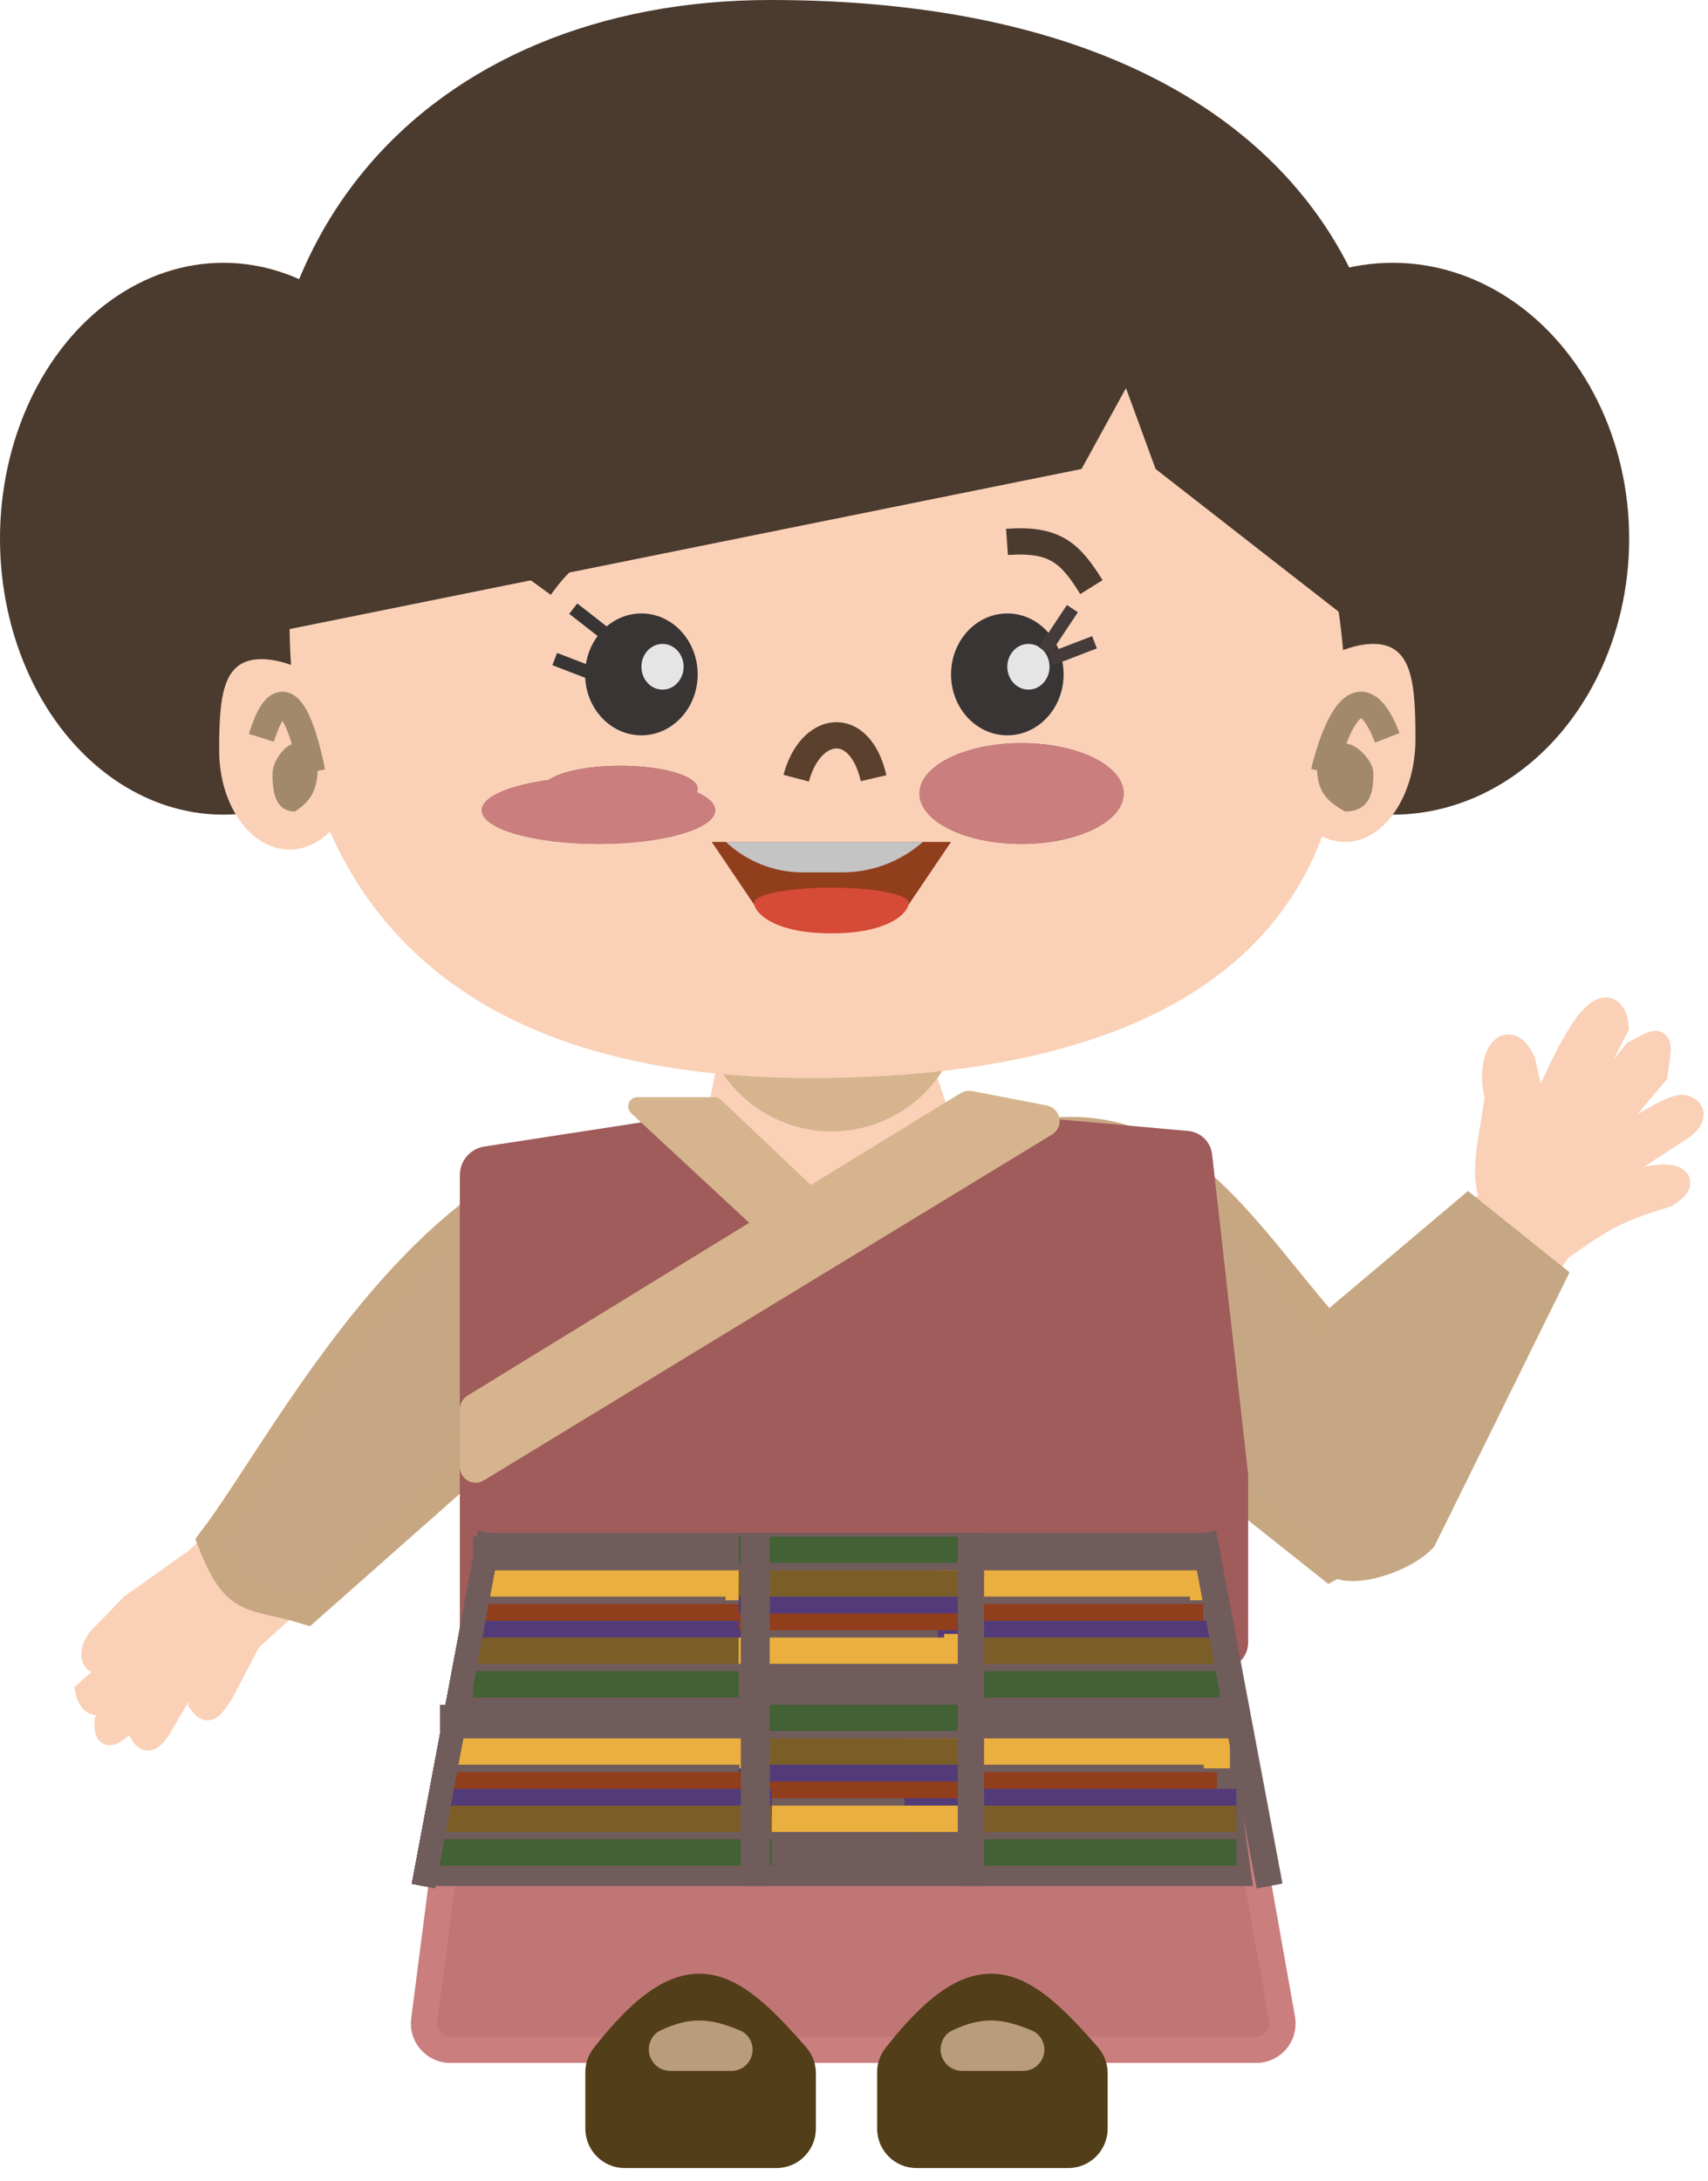 <svg width="65" height="83" viewBox="0 0 65 83" fill="none" xmlns="http://www.w3.org/2000/svg">
<path d="M5.04 61.141L7.499 59.393L8.741 58.213L11.149 60.838L10.286 61.625L9.456 62.373L8.377 64.431C8.024 64.901 7.954 65.139 7.698 64.802L8.169 63.188L7.381 63.43L6.017 65.737C5.733 66.16 5.598 66.233 5.426 65.919L6.925 63.698L7.639 62.223L6.479 63.574L4.558 65.677L4.541 65.689C4.152 65.983 4.088 66.031 4.099 65.549L6.88 62.291L5.271 63.237L4.064 64.575C3.518 65.107 3.376 64.383 3.376 64.383L5.773 62.261L5.371 61.869L4.172 62.93C3.539 63.541 3.448 62.907 3.793 62.429L5.04 61.141Z" fill="#FAD1B7" stroke="#FAD1B7"/>
<ellipse cx="53" cy="20.5" rx="9" ry="10.5" fill="#4B3A2E"/>
<ellipse cx="8.5" cy="20.5" rx="8.5" ry="10.5" fill="#4B3A2E"/>
<path d="M27.355 40.154H35.391L36.728 44.165C33.527 46.429 31.425 47.255 26.552 44.165L27.355 40.154Z" fill="#FAD1B7"/>
<path d="M27.326 40.563C28.221 42.104 29.869 43.052 31.651 43.052C33.547 43.052 35.281 41.98 36.128 40.282L36.192 40.154H27.087L27.326 40.563Z" fill="#D5B48E"/>
<path d="M50.653 21.604C54.135 38.704 39.941 41.023 30.836 41.023C15.036 41.023 11.019 31.956 11.019 23.633C11.019 15.309 19.892 6.532 30.836 6.532C41.781 6.532 50.653 13.28 50.653 21.604Z" fill="#FAD1B7"/>
<path d="M33.246 29.612C32.711 27.294 30.836 27.584 30.301 29.612" stroke="#5A402D"/>
<path d="M20.555 22.341C21.495 21.051 22.158 20.488 24.305 20.621" stroke="#4B3A2E"/>
<path d="M41.535 22.341C40.73 21.051 40.161 20.488 38.322 20.621" stroke="#4B3A2E"/>
<g filter="url(#filter0_f)">
<ellipse cx="23.606" cy="30.009" rx="2.946" ry="0.87" fill="#E1D6D6"/>
<ellipse cx="23.606" cy="30.009" rx="2.946" ry="0.87" fill="#A05B5B"/>
<ellipse cx="23.606" cy="30.009" rx="2.946" ry="0.87" fill="#CA7E7E"/>
</g>
<g filter="url(#filter1_f)">
<ellipse cx="38.602" cy="30.009" rx="2.946" ry="0.87" fill="#E1D6D6"/>
<ellipse cx="38.602" cy="30.009" rx="2.946" ry="0.87" fill="#FBFBFB"/>
<ellipse cx="38.602" cy="30.009" rx="2.946" ry="0.87" fill="#D09286"/>
</g>
<ellipse cx="24.409" cy="25.662" rx="2.142" ry="2.319" fill="#393535"/>
<ellipse cx="25.213" cy="25.372" rx="0.803" ry="0.87" fill="#E5E5E5"/>
<path d="M23.269 24.295L21.816 23.16" stroke="#393535" stroke-width="0.5"/>
<path d="M22.776 25.719L21.111 25.079" stroke="#393535" stroke-width="0.5"/>
<path d="M13.697 28.56C13.697 30.641 12.498 32.328 11.019 32.328C9.54 32.328 8.341 30.641 8.341 28.56C8.341 26.479 8.469 25.082 9.948 25.082C11.427 25.082 13.697 26.479 13.697 28.56Z" fill="#FAD1B7"/>
<path d="M12.091 29.155C12.091 30.017 11.873 30.448 11.23 30.879C10.373 30.879 10.373 29.903 10.373 29.427C10.373 28.951 10.875 28.293 11.23 28.293C11.585 28.293 12.091 28.679 12.091 29.155Z" fill="#A2896C"/>
<path d="M11.876 29.37C11.876 29.37 11.019 24.63 9.948 28.077" stroke="#A2896C"/>
<path d="M48.511 28.119C48.511 30.284 49.71 32.038 51.189 32.038C52.668 32.038 53.867 30.284 53.867 28.119C53.867 25.955 53.739 24.502 52.26 24.502C50.781 24.502 48.511 25.955 48.511 28.119Z" fill="#FAD1B7"/>
<path d="M50.118 29.155C50.118 30.017 50.39 30.448 51.193 30.879C52.264 30.879 52.264 29.903 52.264 29.427C52.264 28.951 51.637 28.293 51.193 28.293C50.749 28.293 50.118 28.679 50.118 29.155Z" fill="#A3896C"/>
<path d="M50.386 29.37C50.386 29.37 51.457 24.63 52.796 28.077" stroke="#A2896C"/>
<path d="M28.873 34.681C30.677 35.226 32.602 35.226 34.406 34.681L36.192 32.038H27.087L28.873 34.681Z" fill="#913E1C"/>
<path d="M34.586 34.357C34.586 34.677 33.931 35.516 31.64 35.516C29.349 35.516 28.694 34.677 28.694 34.357C28.694 34.037 30.013 33.777 31.64 33.777C33.267 33.777 34.586 34.037 34.586 34.357Z" fill="#D64A38"/>
<path d="M27.623 32.038C28.417 32.783 29.465 33.197 30.554 33.197H32.051C33.181 33.197 34.273 32.785 35.121 32.038H27.623Z" fill="#C4C4C4"/>
<ellipse cx="38.335" cy="25.662" rx="2.142" ry="2.319" fill="#393535"/>
<ellipse cx="39.138" cy="25.372" rx="0.803" ry="0.87" fill="#E5E5E5"/>
<path d="M39.987 25.079L41.653 24.44" stroke="#453B3B" stroke-width="0.5"/>
<path d="M39.743 24.765L40.812 23.16" stroke="#453B3B" stroke-width="0.5"/>
<g filter="url(#filter2_f)">
<ellipse cx="22.776" cy="30.835" rx="4.442" ry="1.279" fill="#E1D6D6"/>
<ellipse cx="22.776" cy="30.835" rx="4.442" ry="1.279" fill="#A05B5B"/>
<ellipse cx="22.776" cy="30.835" rx="4.442" ry="1.279" fill="#CA7E7E"/>
</g>
<g filter="url(#filter3_f)">
<ellipse cx="38.877" cy="30.196" rx="3.886" ry="1.919" fill="#E1D6D6"/>
<ellipse cx="38.877" cy="30.196" rx="3.886" ry="1.919" fill="#A05B5B"/>
<ellipse cx="38.877" cy="30.196" rx="3.886" ry="1.919" fill="#CA7E7E"/>
</g>
<path d="M29.32 0C49.686 1.29051e-05 55.817 12.308 51.87 24L43.978 17.846L42.85 14.769L41.159 17.846L10.715 24C7.332 9.231 16.353 -8.21626e-06 29.32 0Z" fill="#4B3A2E"/>
<path d="M53.646 53.507C47.793 48.967 45.987 41.004 37.893 43.46C22.705 51.721 31.437 47.01 26.974 43.46C17.19 41.897 11.188 54.476 8 58.642C8.984 61.172 9.532 60.654 11.676 61.321L19.335 54.549V63.502C29.619 64.148 33.865 64.184 44.149 63.502V54.549L50.604 59.676C55.505 56.997 53.665 55.665 53.646 53.507Z" fill="#C6A783" stroke="#C7A781"/>
<path d="M36.154 42.347L43.873 46.185L36.154 54.672L25.424 51.914L36.154 42.347Z" fill="#C4C4C4"/>
<path d="M18 62.5V54.929C18 54.652 18.224 54.429 18.5 54.429H19.281C19.368 54.429 19.455 54.406 19.531 54.362L39.083 43.079C39.172 43.028 39.275 43.005 39.377 43.014L45.179 43.535C45.415 43.556 45.604 43.741 45.631 43.977L47 56.143V62.5C47 62.776 46.776 63 46.5 63H18.5C18.224 63 18 62.776 18 62.5Z" fill="#A05B5B" stroke="#A05B5B"/>
<path d="M18 44.715V54.4C18 54.731 18.269 55 18.6 55H19.114C19.235 55 19.353 54.964 19.453 54.895L30.317 47.467C30.654 47.236 30.668 46.745 30.345 46.496L26.003 43.157C25.873 43.056 25.708 43.014 25.546 43.039L18.509 44.122C18.216 44.167 18 44.419 18 44.715Z" fill="#A05B5B" stroke="#A05B5B"/>
<path d="M30.921 45.496L27.26 42.027C27.241 42.01 27.216 42 27.191 42H24.255C24.164 42 24.12 42.111 24.187 42.173L29.318 46.938C29.356 46.973 29.414 46.974 29.453 46.94L30.918 45.644C30.962 45.605 30.963 45.537 30.921 45.496Z" fill="#D5B48E" stroke="#D5B48E" stroke-width="0.5"/>
<path d="M18.048 53.536L36.824 42.02C36.845 42.007 36.871 42.003 36.895 42.007L39.746 42.559C39.836 42.577 39.857 42.696 39.779 42.743L18.152 55.907C18.085 55.948 18 55.9 18 55.822V53.621C18 53.586 18.018 53.554 18.048 53.536Z" fill="#D5B48E" stroke="#D5B48E"/>
<path d="M16.145 76.872L17.95 62.872C18.014 62.373 18.439 62 18.942 62H45.317C45.802 62 46.217 62.348 46.302 62.825L48.791 76.825C48.9 77.438 48.429 78 47.806 78H17.137C16.534 78 16.068 77.47 16.145 76.872Z" fill="#C17676" stroke="#CA7E7E"/>
<path d="M45.789 58.336H18.64L16.114 71.767H47.684L45.789 58.336Z" fill="#715C5C"/>
<path d="M34.424 67.93H46.309" stroke="#913E1C"/>
<path d="M47.052 68.569H34.424" stroke="#533B7A"/>
<path d="M34.424 65.371H46.309V66.011" stroke="#715C5C"/>
<path d="M34.424 66.651H46.309V67.29" stroke="#EAAF3E"/>
<path d="M34.424 69.209H47.052" stroke="#7B5E27"/>
<path d="M34.424 70.488H47.052" stroke="#3D6230" stroke-opacity="0.9"/>
<path d="M36.95 67.93H28.63" stroke="#913E1C"/>
<path d="M28.11 67.29H36.95" stroke="#533B7A"/>
<path d="M36.95 70.488H28.63V69.848" stroke="#715C5C"/>
<path d="M36.95 69.209H28.63V68.569" stroke="#EAAF3E"/>
<path d="M36.95 66.65H28.11" stroke="#7B5E27"/>
<path d="M36.95 65.371H28.11" stroke="#3D6230" stroke-opacity="0.9"/>
<path d="M35.687 61.534H45.789" stroke="#913E1C"/>
<path d="M46.421 62.174H35.687" stroke="#533B7A"/>
<path d="M35.687 58.976H45.789V59.615" stroke="#715C5C"/>
<path d="M35.687 60.255H45.789V60.895" stroke="#EAAF3E"/>
<path d="M35.687 62.813H46.421" stroke="#7B5E27"/>
<path d="M35.687 64.092H46.421" stroke="#3D6230" stroke-opacity="0.9"/>
<path d="M16.745 67.93H28.63" stroke="#913E1C"/>
<path d="M29.373 68.569H16.745" stroke="#533B7A"/>
<path d="M16.745 65.371H28.63V66.011" stroke="#715C5C"/>
<path d="M16.745 66.651H28.63V67.29" stroke="#EAAF3E"/>
<path d="M16.745 69.209H29.373" stroke="#7B5E27"/>
<path d="M16.745 70.488H29.373" stroke="#3D6230" stroke-opacity="0.9"/>
<path d="M18.008 61.534H28.11" stroke="#913E1C"/>
<path d="M28.742 62.174H18.008" stroke="#533B7A"/>
<path d="M18.008 58.976H28.11V59.615" stroke="#715C5C"/>
<path d="M18.008 60.255H28.11V60.895" stroke="#EAAF3E"/>
<path d="M18.008 62.813H28.742" stroke="#7B5E27"/>
<path d="M18.008 64.092H28.742" stroke="#3D6230" stroke-opacity="0.9"/>
<path d="M28.11 61.534H36.43" stroke="#913E1C"/>
<path d="M36.95 60.895H28.11" stroke="#533B7A"/>
<path d="M28.11 64.092H36.43V63.453" stroke="#715C5C"/>
<path d="M28.11 62.813H36.43V62.174" stroke="#EAAF3E"/>
<path d="M28.11 60.255H36.95" stroke="#7B5E27"/>
<path d="M28.11 58.976H36.95" stroke="#3D6230" stroke-opacity="0.9"/>
<path d="M45.789 58.336L48.315 71.767" stroke="#715C5C"/>
<path d="M18.64 58.336L16.114 71.767" stroke="#715C5C" stroke-width="0.9"/>
<path d="M18.64 58.336L16.114 71.767" stroke="#715C5C" stroke-width="0.9"/>
<path d="M18.64 58.336L16.114 71.767" stroke="#715C5C" stroke-width="0.9"/>
<path d="M18.64 58.336L16.114 71.767" stroke="#715C5C" stroke-width="0.9"/>
<path d="M18.64 58.336L16.114 71.767" stroke="#715C5C" stroke-width="0.9"/>
<path d="M28.742 58.336V71.767" stroke="#715C5C" stroke-width="1.1"/>
<path d="M36.95 58.336V71.767" stroke="#715C5C"/>
<path d="M29.549 82H23.776C23.224 82 22.776 81.552 22.776 81V78.852C22.776 78.634 22.849 78.419 22.983 78.247C26.154 74.194 27.74 75.299 30.305 78.235C30.463 78.416 30.549 78.648 30.549 78.888V81C30.549 81.552 30.101 82 29.549 82Z" fill="#523E18" stroke="#523E18"/>
<path d="M24.776 77.62C24.854 77.463 24.98 77.334 25.139 77.26C26.284 76.727 27.023 76.789 28.162 77.263C28.335 77.335 28.475 77.47 28.558 77.638C28.824 78.174 28.434 78.802 27.836 78.802H25.509C24.902 78.802 24.506 78.164 24.776 77.62Z" fill="#B89C7B"/>
<path d="M40.653 82H34.88C34.328 82 33.88 81.552 33.88 81V78.852C33.88 78.634 33.953 78.419 34.087 78.247C37.258 74.194 38.844 75.299 41.409 78.235C41.567 78.416 41.653 78.648 41.653 78.888V81C41.653 81.552 41.205 82 40.653 82Z" fill="#523E18" stroke="#523E18"/>
<path d="M35.88 77.62C35.958 77.463 36.084 77.334 36.243 77.26C37.388 76.727 38.126 76.789 39.266 77.263C39.439 77.335 39.578 77.47 39.662 77.638C39.928 78.174 39.538 78.802 38.94 78.802H36.613C36.005 78.802 35.61 78.164 35.88 77.62Z" fill="#B89C7B"/>
<path d="M57.006 41.718C56.841 43.11 56.371 44.673 56.826 45.587L55.974 46.521L58.418 48.786L59.35 47.484C61.055 46.297 61.442 46.044 63.383 45.45C63.383 45.45 64.347 44.894 63.429 44.815C62.511 44.736 59.471 45.815 59.471 45.815L64.027 42.853C64.027 42.853 64.69 42.341 64.076 42.166C63.463 41.991 59.537 44.907 59.537 44.907L62.969 40.849C63.172 39.39 63.198 39.609 62.245 40.075L58.737 44.411L61.483 39.074C61.483 39.074 61.415 37.878 60.563 38.811C59.711 39.744 58.488 42.874 58.488 42.874L57.938 40.415C57.317 39.074 56.63 40.434 57.006 41.718Z" fill="#FAD1B7" stroke="#FAD1B7"/>
<path d="M55.875 45.967L51.094 50.003L50.536 58.976C50.536 60.255 53.235 59.532 54.164 58.57L59.105 48.553L55.875 45.967Z" fill="#C6A783" stroke="#C6A783"/>
<defs>
<filter id="filter0_f" x="16.66" y="25.14" width="13.892" height="9.739" filterUnits="userSpaceOnUse" color-interpolation-filters="sRGB">
<feFlood flood-opacity="0" result="BackgroundImageFix"/>
<feBlend mode="normal" in="SourceGraphic" in2="BackgroundImageFix" result="shape"/>
<feGaussianBlur stdDeviation="2" result="effect1_foregroundBlur"/>
</filter>
<filter id="filter1_f" x="31.657" y="25.14" width="13.892" height="9.739" filterUnits="userSpaceOnUse" color-interpolation-filters="sRGB">
<feFlood flood-opacity="0" result="BackgroundImageFix"/>
<feBlend mode="normal" in="SourceGraphic" in2="BackgroundImageFix" result="shape"/>
<feGaussianBlur stdDeviation="2" result="effect1_foregroundBlur"/>
</filter>
<filter id="filter2_f" x="14.335" y="25.556" width="16.883" height="10.558" filterUnits="userSpaceOnUse" color-interpolation-filters="sRGB">
<feFlood flood-opacity="0" result="BackgroundImageFix"/>
<feBlend mode="normal" in="SourceGraphic" in2="BackgroundImageFix" result="shape"/>
<feGaussianBlur stdDeviation="2" result="effect1_foregroundBlur"/>
</filter>
<filter id="filter3_f" x="30.99" y="24.277" width="15.773" height="11.837" filterUnits="userSpaceOnUse" color-interpolation-filters="sRGB">
<feFlood flood-opacity="0" result="BackgroundImageFix"/>
<feBlend mode="normal" in="SourceGraphic" in2="BackgroundImageFix" result="shape"/>
<feGaussianBlur stdDeviation="2" result="effect1_foregroundBlur"/>
</filter>
</defs>
</svg>
